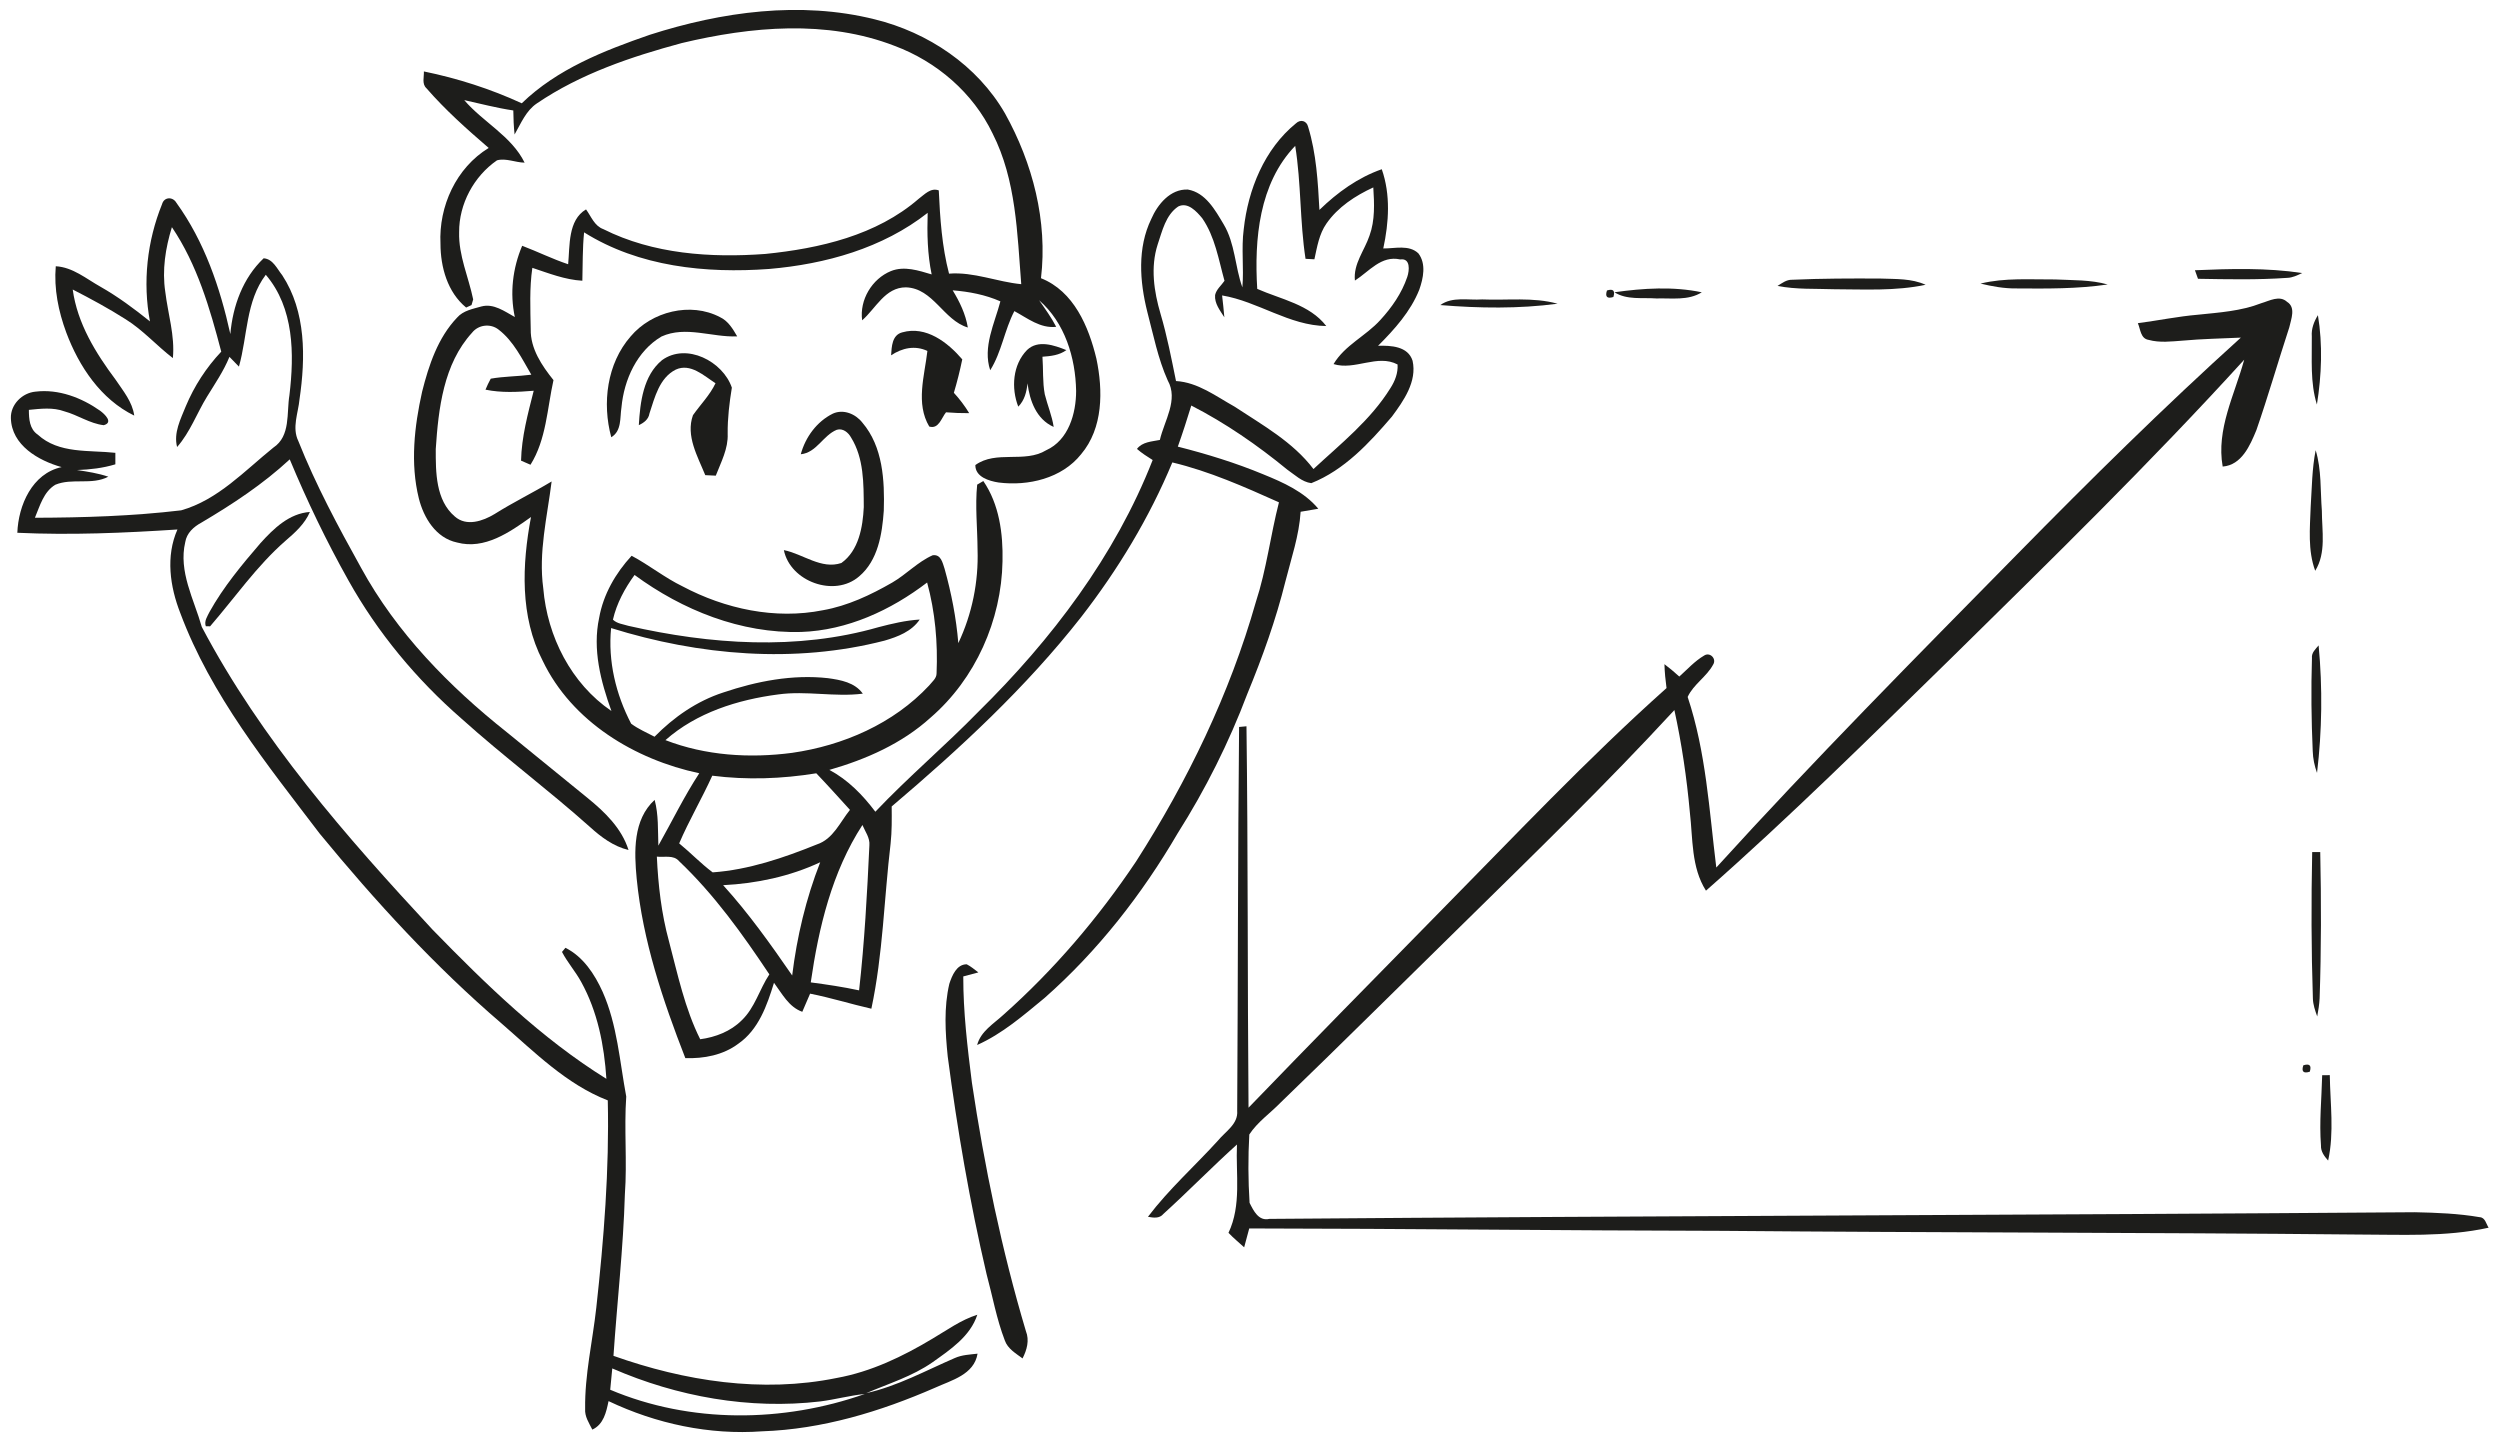 <?xml version="1.0" encoding="UTF-8" ?>
<!DOCTYPE svg PUBLIC "-//W3C//DTD SVG 1.1//EN" "http://www.w3.org/Graphics/SVG/1.1/DTD/svg11.dtd">
<svg width="646pt" height="373pt" viewBox="0 0 646 373" version="1.1" xmlns="http://www.w3.org/2000/svg">
<g id="#1d1d1bfe">
<path fill="#1d1d1b" opacity="1.00" d=" M 167.90 8.99 C 186.51 3.02 206.80 0.20 226.01 4.99 C 239.79 8.36 252.55 16.90 259.70 29.32 C 266.86 42.19 270.74 57.14 268.99 71.89 C 277.48 75.26 281.32 84.40 283.31 92.68 C 285.04 100.91 285.08 110.60 279.36 117.37 C 274.38 123.63 265.68 125.65 258.04 124.68 C 255.57 124.30 251.99 123.24 252.03 120.17 C 257.42 116.27 264.74 119.76 270.34 116.34 C 276.11 113.74 278.07 106.84 278.07 101.02 C 277.92 92.44 275.16 83.35 268.50 77.58 C 270.06 79.81 271.67 82.02 272.92 84.45 C 268.80 84.91 265.51 82.22 262.11 80.39 C 259.55 85.29 258.83 90.97 255.87 95.67 C 253.88 89.68 256.99 83.61 258.50 77.87 C 254.60 76.15 250.40 75.36 246.17 75.02 C 247.99 77.99 249.51 81.17 250.09 84.63 C 243.79 82.75 241.14 74.46 234.09 74.25 C 228.70 74.24 226.32 79.69 222.78 82.77 C 222.06 77.50 225.33 72.03 230.23 70.04 C 233.68 68.66 237.37 69.91 240.74 70.91 C 239.65 65.68 239.54 60.32 239.71 55.00 C 228.06 64.15 213.31 68.25 198.75 69.50 C 182.40 70.70 165.09 68.94 150.93 60.04 C 150.51 64.19 150.59 68.37 150.48 72.54 C 145.99 72.29 141.78 70.61 137.56 69.21 C 136.79 74.46 137.05 79.78 137.14 85.07 C 137.04 90.08 140.01 94.47 143.02 98.22 C 141.39 105.56 141.17 113.55 137.08 120.09 C 136.47 119.82 135.25 119.29 134.64 119.03 C 134.78 112.87 136.41 106.90 137.91 100.97 C 133.76 101.31 129.56 101.54 125.45 100.69 C 125.85 99.72 126.30 98.77 126.81 97.85 C 130.27 97.24 133.80 97.27 137.29 96.82 C 134.88 92.70 132.71 88.15 128.85 85.18 C 126.76 83.52 123.63 83.88 121.98 85.97 C 114.60 94.04 113.29 105.58 112.60 116.03 C 112.59 122.00 112.56 129.24 117.52 133.46 C 120.53 136.13 124.79 134.65 127.81 132.82 C 132.60 129.80 137.69 127.33 142.54 124.41 C 141.40 133.56 139.11 142.73 140.38 152.02 C 141.42 164.43 147.56 176.62 157.99 183.72 C 155.23 176.05 153.07 167.82 154.82 159.65 C 155.90 153.58 159.07 148.10 163.21 143.61 C 167.74 146.01 171.75 149.28 176.38 151.52 C 187.38 157.35 200.32 160.15 212.66 157.68 C 219.05 156.55 224.98 153.74 230.56 150.53 C 234.20 148.42 237.13 145.19 241.00 143.48 C 243.16 143.17 243.56 145.43 244.09 147.00 C 245.84 153.26 247.09 159.69 247.63 166.18 C 251.19 158.66 252.88 150.32 252.60 142.01 C 252.57 136.42 251.94 130.80 252.50 125.23 C 252.90 124.99 253.69 124.53 254.09 124.30 C 258.21 130.31 259.21 137.89 259.05 145.03 C 258.78 160.29 252.06 175.42 240.46 185.43 C 233.09 192.13 223.79 196.22 214.31 198.94 C 219.12 201.51 222.94 205.43 226.19 209.75 C 234.71 200.76 244.21 192.74 252.86 183.87 C 271.72 165.29 288.14 143.68 297.85 118.87 C 296.45 117.99 295.04 117.10 293.79 116.00 C 295.21 114.15 297.61 114.11 299.71 113.68 C 300.85 108.70 304.57 103.32 301.74 98.30 C 299.21 92.65 298.03 86.53 296.46 80.57 C 294.49 72.73 293.86 64.06 297.49 56.58 C 299.12 52.80 302.43 48.78 306.94 48.98 C 311.51 49.76 314.00 54.28 316.17 57.92 C 319.17 62.91 319.10 68.90 321.03 74.26 C 321.46 69.26 320.72 64.22 321.38 59.23 C 322.50 48.97 326.72 38.51 334.88 31.87 C 336.04 30.77 337.64 31.17 338.02 32.77 C 340.15 39.71 340.55 47.03 340.94 54.24 C 345.58 49.73 350.90 45.88 357.05 43.73 C 359.36 50.32 358.89 57.48 357.44 64.20 C 360.43 64.24 364.08 63.16 366.51 65.47 C 368.58 68.19 367.78 71.90 366.74 74.86 C 364.50 80.50 360.33 85.11 356.10 89.35 C 359.39 89.26 363.82 89.44 365.01 93.22 C 366.20 98.57 362.70 103.56 359.67 107.65 C 353.81 114.49 347.38 121.45 338.84 124.85 C 336.44 124.55 334.57 122.68 332.64 121.36 C 324.94 115.04 316.70 109.34 307.83 104.79 C 306.74 108.35 305.60 111.90 304.35 115.41 C 311.86 117.32 319.28 119.60 326.44 122.57 C 331.62 124.68 336.98 127.06 340.65 131.46 C 339.13 131.74 337.60 131.99 336.08 132.24 C 335.70 138.39 333.66 144.26 332.16 150.20 C 329.69 160.16 326.21 169.82 322.31 179.29 C 317.56 191.87 311.51 203.96 304.31 215.32 C 295.09 231.12 283.67 245.75 269.92 257.87 C 264.46 262.37 259.01 267.12 252.49 270.03 C 253.43 266.49 256.72 264.58 259.25 262.25 C 272.36 250.61 283.82 237.15 293.57 222.59 C 306.87 201.80 317.75 179.34 324.51 155.56 C 327.27 147.15 328.29 138.34 330.48 129.80 C 321.52 125.79 312.51 121.78 302.93 119.49 C 296.98 133.81 288.89 147.17 279.40 159.41 C 265.12 177.65 248.03 193.44 230.41 208.39 C 230.44 211.60 230.48 214.81 230.13 218.00 C 228.44 232.21 228.16 246.62 225.16 260.65 C 219.86 259.45 214.67 257.81 209.33 256.76 C 208.67 258.33 208.00 259.89 207.31 261.45 C 203.79 260.19 202.09 256.76 200.00 253.95 C 198.20 259.79 196.02 266.08 190.75 269.72 C 186.85 272.64 181.88 273.58 177.09 273.42 C 171.27 258.48 166.09 243.09 164.52 227.05 C 163.86 220.09 163.54 211.84 169.16 206.69 C 170.19 210.55 169.98 214.56 170.12 218.51 C 173.64 212.27 176.77 205.81 180.69 199.81 C 164.04 196.27 147.78 186.48 140.23 170.74 C 134.32 159.31 134.89 145.90 137.21 133.60 C 131.72 137.52 125.20 142.10 118.09 140.18 C 112.63 139.02 109.48 133.80 108.22 128.76 C 105.99 119.71 107.07 110.21 109.07 101.23 C 110.80 94.38 113.13 87.29 118.11 82.07 C 119.70 80.24 122.18 79.83 124.39 79.19 C 127.56 78.34 130.40 80.47 133.03 81.92 C 131.71 75.74 132.47 69.31 134.93 63.51 C 138.92 65.02 142.75 66.93 146.81 68.28 C 147.27 63.53 146.72 56.89 151.43 54.11 C 152.77 55.94 153.58 58.37 155.90 59.21 C 168.76 65.67 183.62 66.66 197.75 65.62 C 211.78 64.20 226.47 60.84 237.39 51.37 C 238.90 50.26 240.49 48.42 242.58 49.20 C 242.91 56.43 243.40 63.68 245.23 70.71 C 251.66 70.21 257.63 72.84 263.89 73.43 C 262.85 60.29 262.59 46.51 256.49 34.50 C 251.43 23.97 242.04 15.91 231.16 11.85 C 213.61 5.05 194.09 6.85 176.16 11.13 C 163.10 14.66 150.02 19.05 138.74 26.71 C 135.89 28.62 134.62 31.89 132.97 34.75 C 132.74 32.69 132.67 30.62 132.64 28.54 C 128.36 27.91 124.18 26.80 119.96 25.87 C 124.83 31.58 132.16 35.13 135.56 42.03 C 133.19 42.00 130.72 40.79 128.42 41.43 C 122.45 45.55 118.59 52.71 118.64 60.00 C 118.47 66.02 121.08 71.58 122.27 77.37 C 122.16 77.74 121.95 78.47 121.84 78.83 C 121.49 78.99 120.80 79.31 120.45 79.47 C 115.62 75.51 113.83 69.01 113.82 62.99 C 113.34 53.30 117.87 43.36 126.28 38.23 C 120.65 33.38 115.07 28.42 110.20 22.81 C 108.96 21.67 109.60 19.92 109.53 18.46 C 118.21 20.24 126.76 22.97 134.82 26.69 C 143.98 17.82 156.06 13.09 167.90 8.99 M 324.87 74.65 C 330.99 77.35 338.42 78.67 342.71 84.25 C 333.15 84.15 325.08 77.89 315.79 76.34 C 315.99 78.22 316.23 80.10 316.37 81.99 C 315.28 80.24 313.79 78.44 313.98 76.24 C 314.30 74.76 315.59 73.77 316.41 72.56 C 314.88 67.07 313.96 61.17 310.66 56.40 C 309.21 54.65 306.94 52.12 304.45 53.36 C 301.21 55.55 300.32 59.70 299.14 63.18 C 297.25 69.06 298.18 75.32 299.89 81.12 C 301.57 86.81 302.70 92.65 303.88 98.46 C 309.54 98.80 314.19 102.39 318.97 105.05 C 326.20 109.82 334.07 114.17 339.40 121.20 C 346.45 114.65 354.18 108.55 359.30 100.27 C 360.46 98.46 361.28 96.37 361.13 94.18 C 355.93 91.42 350.10 95.79 344.59 94.08 C 347.51 89.17 352.96 86.81 356.69 82.67 C 359.65 79.45 362.22 75.75 363.63 71.58 C 364.21 69.89 364.51 66.64 361.83 67.04 C 356.90 65.93 353.77 70.17 350.11 72.50 C 349.66 68.18 352.58 64.77 353.88 60.89 C 355.33 56.91 355.12 52.58 354.86 48.43 C 350.21 50.57 345.72 53.50 342.76 57.76 C 340.85 60.48 340.34 63.83 339.64 67.00 C 339.07 66.97 337.92 66.91 337.35 66.88 C 335.86 57.21 336.24 47.35 334.68 37.69 C 325.32 47.43 324.09 61.83 324.87 74.65 M 158.38 160.12 C 159.45 161.16 161.02 161.29 162.39 161.72 C 183.51 166.53 205.97 168.12 227.01 162.06 C 230.50 161.15 234.04 160.31 237.65 160.09 C 235.58 163.17 231.98 164.54 228.57 165.54 C 205.34 171.53 180.64 169.38 157.91 162.29 C 157.07 170.84 159.14 179.44 163.09 187.00 C 164.94 188.39 167.10 189.29 169.13 190.37 C 174.11 185.30 180.08 181.15 186.89 178.94 C 195.55 176.02 204.79 174.22 213.95 175.24 C 217.23 175.69 220.89 176.34 222.95 179.24 C 215.68 180.17 208.37 178.43 201.10 179.44 C 190.64 180.80 179.99 184.14 171.95 191.25 C 182.31 195.26 193.71 195.98 204.65 194.54 C 217.87 192.65 230.89 187.00 240.09 177.13 C 240.83 176.18 242.03 175.31 242.01 173.98 C 242.35 166.09 241.65 158.15 239.57 150.52 C 230.19 157.69 218.95 162.89 207.00 163.30 C 191.45 163.73 176.36 157.67 163.97 148.57 C 161.44 152.05 159.35 155.90 158.38 160.12 M 184.05 200.44 C 181.37 206.35 178.06 211.96 175.50 217.93 C 178.45 220.34 181.09 223.13 184.15 225.42 C 193.46 224.76 202.49 221.67 211.11 218.19 C 215.30 216.80 217.05 212.46 219.63 209.27 C 216.75 206.10 213.89 202.92 210.93 199.82 C 202.04 201.26 193.00 201.58 184.05 200.44 M 209.50 253.85 C 213.68 254.40 217.86 255.02 221.99 255.91 C 223.39 243.46 224.07 230.95 224.65 218.44 C 224.83 216.50 223.55 214.87 222.85 213.18 C 214.96 225.35 211.55 239.67 209.50 253.85 M 169.73 221.35 C 170.07 228.72 170.91 236.08 172.86 243.21 C 175.11 251.75 176.96 260.62 180.93 268.54 C 184.87 268.02 188.80 266.51 191.65 263.66 C 195.08 260.40 196.24 255.63 198.80 251.78 C 191.88 241.39 184.55 231.13 175.46 222.51 C 174.02 220.83 171.64 221.60 169.73 221.35 M 186.86 228.73 C 193.45 235.99 199.14 244.00 204.70 252.06 C 205.93 242.05 208.26 232.20 211.94 222.81 C 204.09 226.48 195.49 228.30 186.86 228.73 Z" />
<path fill="#1d1d1b" opacity="1.00" d=" M 41.87 52.77 C 42.39 50.85 44.65 50.77 45.58 52.40 C 52.83 62.43 56.88 74.34 59.52 86.32 C 60.15 79.07 62.76 71.83 68.13 66.74 C 70.54 66.92 71.59 69.46 72.93 71.12 C 79.10 80.52 78.97 92.42 77.40 103.14 C 77.07 106.73 75.39 110.49 77.09 113.97 C 81.59 125.29 87.38 136.06 93.29 146.70 C 102.44 163.46 116.03 177.35 130.89 189.15 C 137.87 194.83 144.83 200.52 151.82 206.19 C 156.27 209.81 160.64 214.01 162.41 219.64 C 158.52 218.71 155.29 216.28 152.39 213.64 C 141.62 204.03 130.02 195.39 119.29 185.73 C 107.63 175.58 97.59 163.50 90.04 149.99 C 84.36 139.88 79.33 129.41 74.87 118.70 C 67.98 125.09 60.10 130.28 52.03 135.05 C 50.05 136.12 48.24 137.74 47.87 140.08 C 46.07 147.68 50.13 154.87 52.14 161.99 C 67.53 191.16 89.46 216.19 111.77 240.22 C 125.55 254.36 139.84 268.30 156.69 278.77 C 156.14 270.14 154.41 261.37 150.18 253.73 C 148.71 251.03 146.64 248.71 145.22 245.98 C 145.44 245.71 145.88 245.18 146.11 244.91 C 150.71 247.22 153.66 251.73 155.72 256.29 C 159.51 264.83 160.12 274.27 161.82 283.34 C 161.24 291.75 162.08 300.17 161.47 308.58 C 161.06 322.54 159.47 336.42 158.52 350.35 C 176.88 356.87 196.92 360.01 216.20 356.07 C 225.06 354.47 233.28 350.52 240.94 345.92 C 244.72 343.70 248.31 341.06 252.54 339.73 C 250.73 345.31 245.54 348.76 240.98 352.00 C 235.76 355.65 229.64 357.51 223.84 359.99 C 231.89 358.19 239.19 354.17 246.71 350.92 C 248.56 350.09 250.61 350.02 252.60 349.79 C 251.70 355.23 245.86 356.65 241.59 358.60 C 227.48 364.76 212.44 369.33 196.96 369.85 C 183.32 370.85 169.56 367.90 157.25 362.05 C 156.65 364.90 155.99 368.05 153.06 369.41 C 152.20 367.71 151.05 366.01 151.20 364.02 C 151.08 355.24 153.12 346.62 154.08 337.93 C 156.04 320.14 157.46 302.25 157.05 284.34 C 146.32 280.17 138.08 271.82 129.54 264.41 C 112.34 249.66 96.99 232.90 82.62 215.42 C 69.02 197.54 54.54 179.71 46.59 158.42 C 43.91 151.57 42.79 143.75 45.85 136.82 C 32.09 137.72 18.26 138.31 4.48 137.67 C 4.74 130.58 8.30 122.34 15.92 120.70 C 9.93 119.02 2.98 115.05 2.81 108.04 C 2.71 104.51 5.75 101.51 9.18 101.20 C 15.13 100.48 21.07 102.75 25.88 106.14 C 27.08 107.03 29.37 109.18 26.80 109.87 C 23.19 109.45 20.10 107.23 16.63 106.29 C 13.68 105.21 10.51 105.61 7.46 105.91 C 7.47 108.24 7.62 110.87 9.76 112.31 C 15.22 117.32 23.03 116.26 29.81 117.01 C 29.81 117.76 29.81 119.24 29.81 119.98 C 26.59 120.96 23.25 121.34 19.90 121.46 C 22.63 121.87 25.37 122.29 27.99 123.18 C 23.72 125.43 18.65 123.44 14.29 125.26 C 11.27 127.08 10.30 130.74 9.02 133.79 C 21.65 133.75 34.28 133.36 46.82 131.87 C 56.30 129.18 63.19 121.67 70.64 115.66 C 75.14 112.68 74.02 106.72 74.79 102.10 C 76.06 91.50 76.00 79.57 68.68 71.00 C 63.48 77.87 63.99 86.81 61.74 94.73 C 60.91 93.90 60.09 93.06 59.29 92.21 C 57.80 95.86 55.57 99.12 53.51 102.47 C 50.86 106.77 49.14 111.67 45.76 115.51 C 44.82 111.82 46.67 108.32 48.00 105.00 C 50.18 99.78 53.29 94.98 57.17 90.87 C 54.26 79.72 50.94 68.34 44.42 58.70 C 42.76 64.08 41.85 69.79 42.71 75.41 C 43.39 81.11 45.23 86.73 44.67 92.53 C 40.49 89.33 36.97 85.30 32.47 82.50 C 28.06 79.69 23.44 77.20 18.79 74.81 C 19.99 83.58 24.71 91.20 29.90 98.15 C 31.83 101.02 34.20 103.83 34.69 107.39 C 26.04 103.18 20.39 94.66 17.11 85.89 C 15.10 80.44 13.91 74.62 14.41 68.80 C 18.81 69.04 22.25 72.02 25.94 74.08 C 30.48 76.66 34.68 79.78 38.75 83.05 C 36.84 72.94 38.01 62.29 41.87 52.77 M 158.21 353.60 C 158.03 355.43 157.85 357.27 157.68 359.11 C 178.43 367.88 202.36 367.63 223.45 360.21 C 219.58 360.59 215.82 361.64 211.96 362.13 C 193.69 364.27 175.02 360.92 158.21 353.60 Z" />
<path fill="#1d1d1b" opacity="1.00" d=" M 567.17 69.83 C 576.40 69.44 585.72 69.17 594.88 70.55 C 593.65 71.14 592.40 71.76 591.02 71.80 C 583.34 72.34 575.64 72.17 567.96 72.04 C 567.76 71.49 567.37 70.38 567.17 69.83 Z" />
<path fill="#1d1d1b" opacity="1.00" d=" M 459.31 73.88 C 460.47 73.18 461.62 72.24 463.08 72.29 C 470.71 71.95 478.36 71.93 486.00 71.98 C 489.88 72.13 493.96 71.93 497.58 73.59 C 489.83 75.23 481.85 74.77 473.98 74.74 C 469.09 74.56 464.14 74.84 459.31 73.88 Z" />
<path fill="#1d1d1b" opacity="1.00" d=" M 511.76 73.28 C 518.06 71.73 524.63 72.25 531.07 72.21 C 535.60 72.43 540.22 72.27 544.63 73.51 C 536.82 74.66 528.88 74.59 521.00 74.53 C 517.87 74.57 514.78 74.00 511.76 73.28 Z" />
<path fill="#1d1d1b" opacity="1.00" d=" M 415.24 75.06 C 416.85 74.55 417.40 75.11 416.90 76.74 C 415.27 77.25 414.71 76.69 415.24 75.06 Z" />
<path fill="#1d1d1b" opacity="1.00" d=" M 417.17 75.52 C 424.61 74.47 432.33 73.97 439.74 75.53 C 436.24 77.73 431.93 77.00 428.02 77.12 C 424.39 76.85 420.40 77.57 417.17 75.52 Z" />
<path fill="#1d1d1b" opacity="1.00" d=" M 372.17 78.83 C 375.32 76.56 379.38 77.63 383.00 77.37 C 389.48 77.65 396.15 76.73 402.48 78.48 C 392.47 79.81 382.22 79.66 372.17 78.83 Z" />
<path fill="#1d1d1b" opacity="1.00" d=" M 584.31 78.35 C 586.43 77.74 589.02 76.20 590.98 78.00 C 593.30 79.44 592.02 82.46 591.56 84.56 C 588.67 93.40 586.10 102.34 583.06 111.12 C 581.42 115.09 579.26 120.18 574.34 120.56 C 572.63 110.92 577.44 101.99 579.90 92.95 C 555.62 119.63 529.82 144.84 504.12 170.13 C 483.32 190.44 462.66 210.94 440.82 230.15 C 436.98 224.09 437.46 216.75 436.66 209.92 C 435.86 201.04 434.56 192.19 432.66 183.48 C 415.05 202.58 396.40 220.66 377.88 238.88 C 362.22 254.21 346.69 269.68 330.91 284.90 C 328.24 287.66 324.94 289.91 322.82 293.15 C 322.49 299.02 322.52 304.94 322.89 310.81 C 323.92 312.87 325.22 315.60 328.00 314.96 C 426.67 314.16 525.34 313.99 624.01 313.24 C 629.60 313.36 635.23 313.57 640.76 314.52 C 642.18 314.60 642.42 316.26 643.06 317.24 C 631.88 319.70 620.36 319.00 609.00 319.00 C 554.34 318.46 499.67 318.53 445.00 318.05 C 404.27 317.98 363.53 317.48 322.80 317.43 C 322.36 319.06 321.94 320.68 321.49 322.31 C 320.14 321.06 318.70 319.90 317.44 318.56 C 320.84 311.42 319.30 303.37 319.63 295.74 C 313.16 301.57 307.08 307.82 300.63 313.67 C 299.61 314.93 298.03 314.67 296.63 314.42 C 302.02 307.30 308.73 301.32 314.73 294.72 C 316.64 292.38 319.98 290.46 319.69 287.03 C 319.89 253.97 319.86 220.90 320.18 187.85 C 320.66 187.80 321.61 187.72 322.09 187.67 C 322.51 220.52 322.34 253.38 322.62 286.23 C 338.92 269.33 355.39 252.59 371.83 235.84 C 391.17 216.24 410.07 196.15 430.63 177.80 C 430.35 175.75 430.15 173.69 430.09 171.62 C 431.42 172.62 432.69 173.70 433.93 174.82 C 436.01 172.96 437.91 170.83 440.34 169.40 C 441.84 168.40 443.63 170.21 442.68 171.73 C 440.98 174.89 437.58 176.84 436.09 180.09 C 440.84 194.31 441.66 209.39 443.49 224.17 C 468.65 196.48 495.00 169.90 521.23 143.23 C 540.03 124.09 559.12 105.23 579.04 87.24 C 574.02 87.48 569.00 87.56 564.01 88.02 C 561.09 88.23 558.08 88.62 555.22 87.83 C 553.10 87.51 553.11 85.08 552.42 83.51 C 557.61 82.84 562.74 81.76 567.97 81.32 C 573.47 80.75 579.10 80.39 584.31 78.35 Z" />
<path fill="#1d1d1b" opacity="1.00" d=" M 162.96 86.93 C 168.40 80.48 178.45 77.96 186.03 81.94 C 188.15 82.92 189.37 84.99 190.49 86.92 C 183.99 87.21 177.18 84.11 170.92 86.96 C 164.58 90.71 161.25 98.12 160.59 105.25 C 160.16 107.95 160.69 111.34 157.95 112.98 C 155.56 104.19 156.82 93.95 162.96 86.93 Z" />
<path fill="#1d1d1b" opacity="1.00" d=" M 597.37 86.91 C 597.22 84.93 597.94 83.10 598.95 81.44 C 600.21 89.05 599.91 96.94 598.69 104.53 C 596.91 98.84 597.44 92.78 597.37 86.91 Z" />
<path fill="#1d1d1b" opacity="1.00" d=" M 230.26 91.81 C 230.41 89.59 230.48 86.56 233.15 85.88 C 239.30 84.13 244.88 88.46 248.65 92.86 C 248.05 95.77 247.33 98.65 246.48 101.50 C 247.96 103.12 249.30 104.87 250.44 106.76 C 248.44 106.78 246.44 106.70 244.45 106.54 C 243.25 108.02 242.57 110.95 240.12 110.22 C 236.56 104.24 238.91 97.09 239.64 90.68 C 236.40 89.18 233.13 89.91 230.26 91.81 Z" />
<path fill="#1d1d1b" opacity="1.00" d=" M 265.40 90.43 C 268.23 87.73 272.41 89.21 275.55 90.47 C 273.74 91.79 271.52 92.03 269.37 92.18 C 269.61 95.41 269.37 98.69 269.97 101.89 C 270.67 104.72 271.84 107.42 272.27 110.32 C 267.79 108.33 266.08 103.56 265.51 99.05 C 265.28 101.27 264.74 103.45 263.12 105.08 C 261.26 100.28 261.66 94.24 265.40 90.43 Z" />
<path fill="#1d1d1b" opacity="1.00" d=" M 171.07 93.06 C 177.40 88.48 186.81 93.39 189.11 100.17 C 188.47 104.11 187.99 108.07 188.03 112.08 C 188.20 115.94 186.31 119.41 184.96 122.91 C 184.28 122.87 182.92 122.81 182.24 122.78 C 180.28 117.94 177.15 112.62 179.06 107.29 C 181.00 104.53 183.43 102.11 184.89 99.03 C 181.90 97.11 178.42 93.75 174.61 95.51 C 170.37 97.65 169.19 102.70 167.82 106.84 C 167.59 108.36 166.37 109.26 165.07 109.86 C 165.42 103.97 166.20 97.07 171.07 93.06 Z" />
<path fill="#1d1d1b" opacity="1.00" d=" M 206.92 117.38 C 208.12 112.96 211.06 108.93 215.21 106.88 C 217.94 105.64 221.08 106.95 222.84 109.21 C 228.15 115.43 228.61 124.17 228.37 131.98 C 227.95 137.98 226.88 144.82 222.01 148.93 C 215.66 154.46 204.19 150.29 202.55 142.15 C 207.49 143.13 212.23 147.22 217.41 145.48 C 221.90 142.28 222.95 136.20 223.20 131.03 C 223.16 124.96 223.24 118.40 219.92 113.06 C 219.20 111.75 217.80 110.58 216.22 111.06 C 212.65 112.51 211.02 116.97 206.92 117.38 Z" />
<path fill="#1d1d1b" opacity="1.00" d=" M 598.37 116.33 C 599.91 121.39 599.56 126.77 599.97 131.99 C 599.97 137.16 601.14 142.83 598.25 147.49 C 596.30 142.19 596.89 136.48 597.08 130.97 C 597.40 126.08 597.41 121.15 598.37 116.33 Z" />
<path fill="#1d1d1b" opacity="1.00" d=" M 67.31 140.34 C 70.71 136.58 74.72 132.67 80.08 132.29 C 78.76 135.37 76.24 137.63 73.75 139.76 C 66.33 146.25 60.70 154.43 54.29 161.84 C 54.01 161.83 53.45 161.83 53.18 161.82 C 52.70 160.48 53.59 159.27 54.14 158.12 C 57.74 151.65 62.50 145.93 67.31 140.34 Z" />
<path fill="#1d1d1b" opacity="1.00" d=" M 597.41 170.04 C 597.25 168.66 598.34 167.74 599.13 166.77 C 600.17 177.69 600.02 188.83 598.72 199.72 C 598.07 197.90 597.66 196.01 597.61 194.08 C 597.25 186.07 597.16 178.05 597.41 170.04 Z" />
<path fill="#1d1d1b" opacity="1.00" d=" M 597.47 220.17 C 597.99 220.17 599.03 220.17 599.55 220.17 C 599.82 232.77 599.82 245.37 599.39 257.95 C 599.31 259.53 599.06 261.09 598.77 262.65 C 598.23 261.14 597.69 259.61 597.65 258.00 C 597.23 245.40 597.21 232.78 597.47 220.17 Z" />
<path fill="#1d1d1b" opacity="1.00" d=" M 245.31 254.20 C 246.01 252.10 247.17 249.18 249.80 249.17 C 250.89 249.73 251.83 250.53 252.81 251.27 C 251.83 251.53 249.88 252.05 248.91 252.31 C 248.89 261.50 249.99 270.64 251.14 279.75 C 254.37 301.42 258.83 322.94 265.09 343.95 C 266.05 346.34 265.35 348.83 264.22 351.02 C 262.48 349.70 260.39 348.53 259.64 346.36 C 257.50 340.80 256.47 334.91 254.92 329.19 C 250.58 310.64 247.37 291.85 244.89 272.98 C 244.26 266.75 243.87 260.34 245.31 254.20 Z" />
<path fill="#1d1d1b" opacity="1.00" d=" M 595.18 275.28 C 596.80 274.76 597.35 275.31 596.85 276.93 C 595.20 277.45 594.65 276.90 595.18 275.28 Z" />
<path fill="#1d1d1b" opacity="1.00" d=" M 600.05 277.83 C 600.54 277.83 601.52 277.83 602.02 277.82 C 602.12 285.17 603.19 292.63 601.59 299.89 C 600.60 298.78 599.66 297.54 599.74 295.98 C 599.27 289.93 599.91 283.87 600.05 277.83 Z" />
</g>
</svg>
